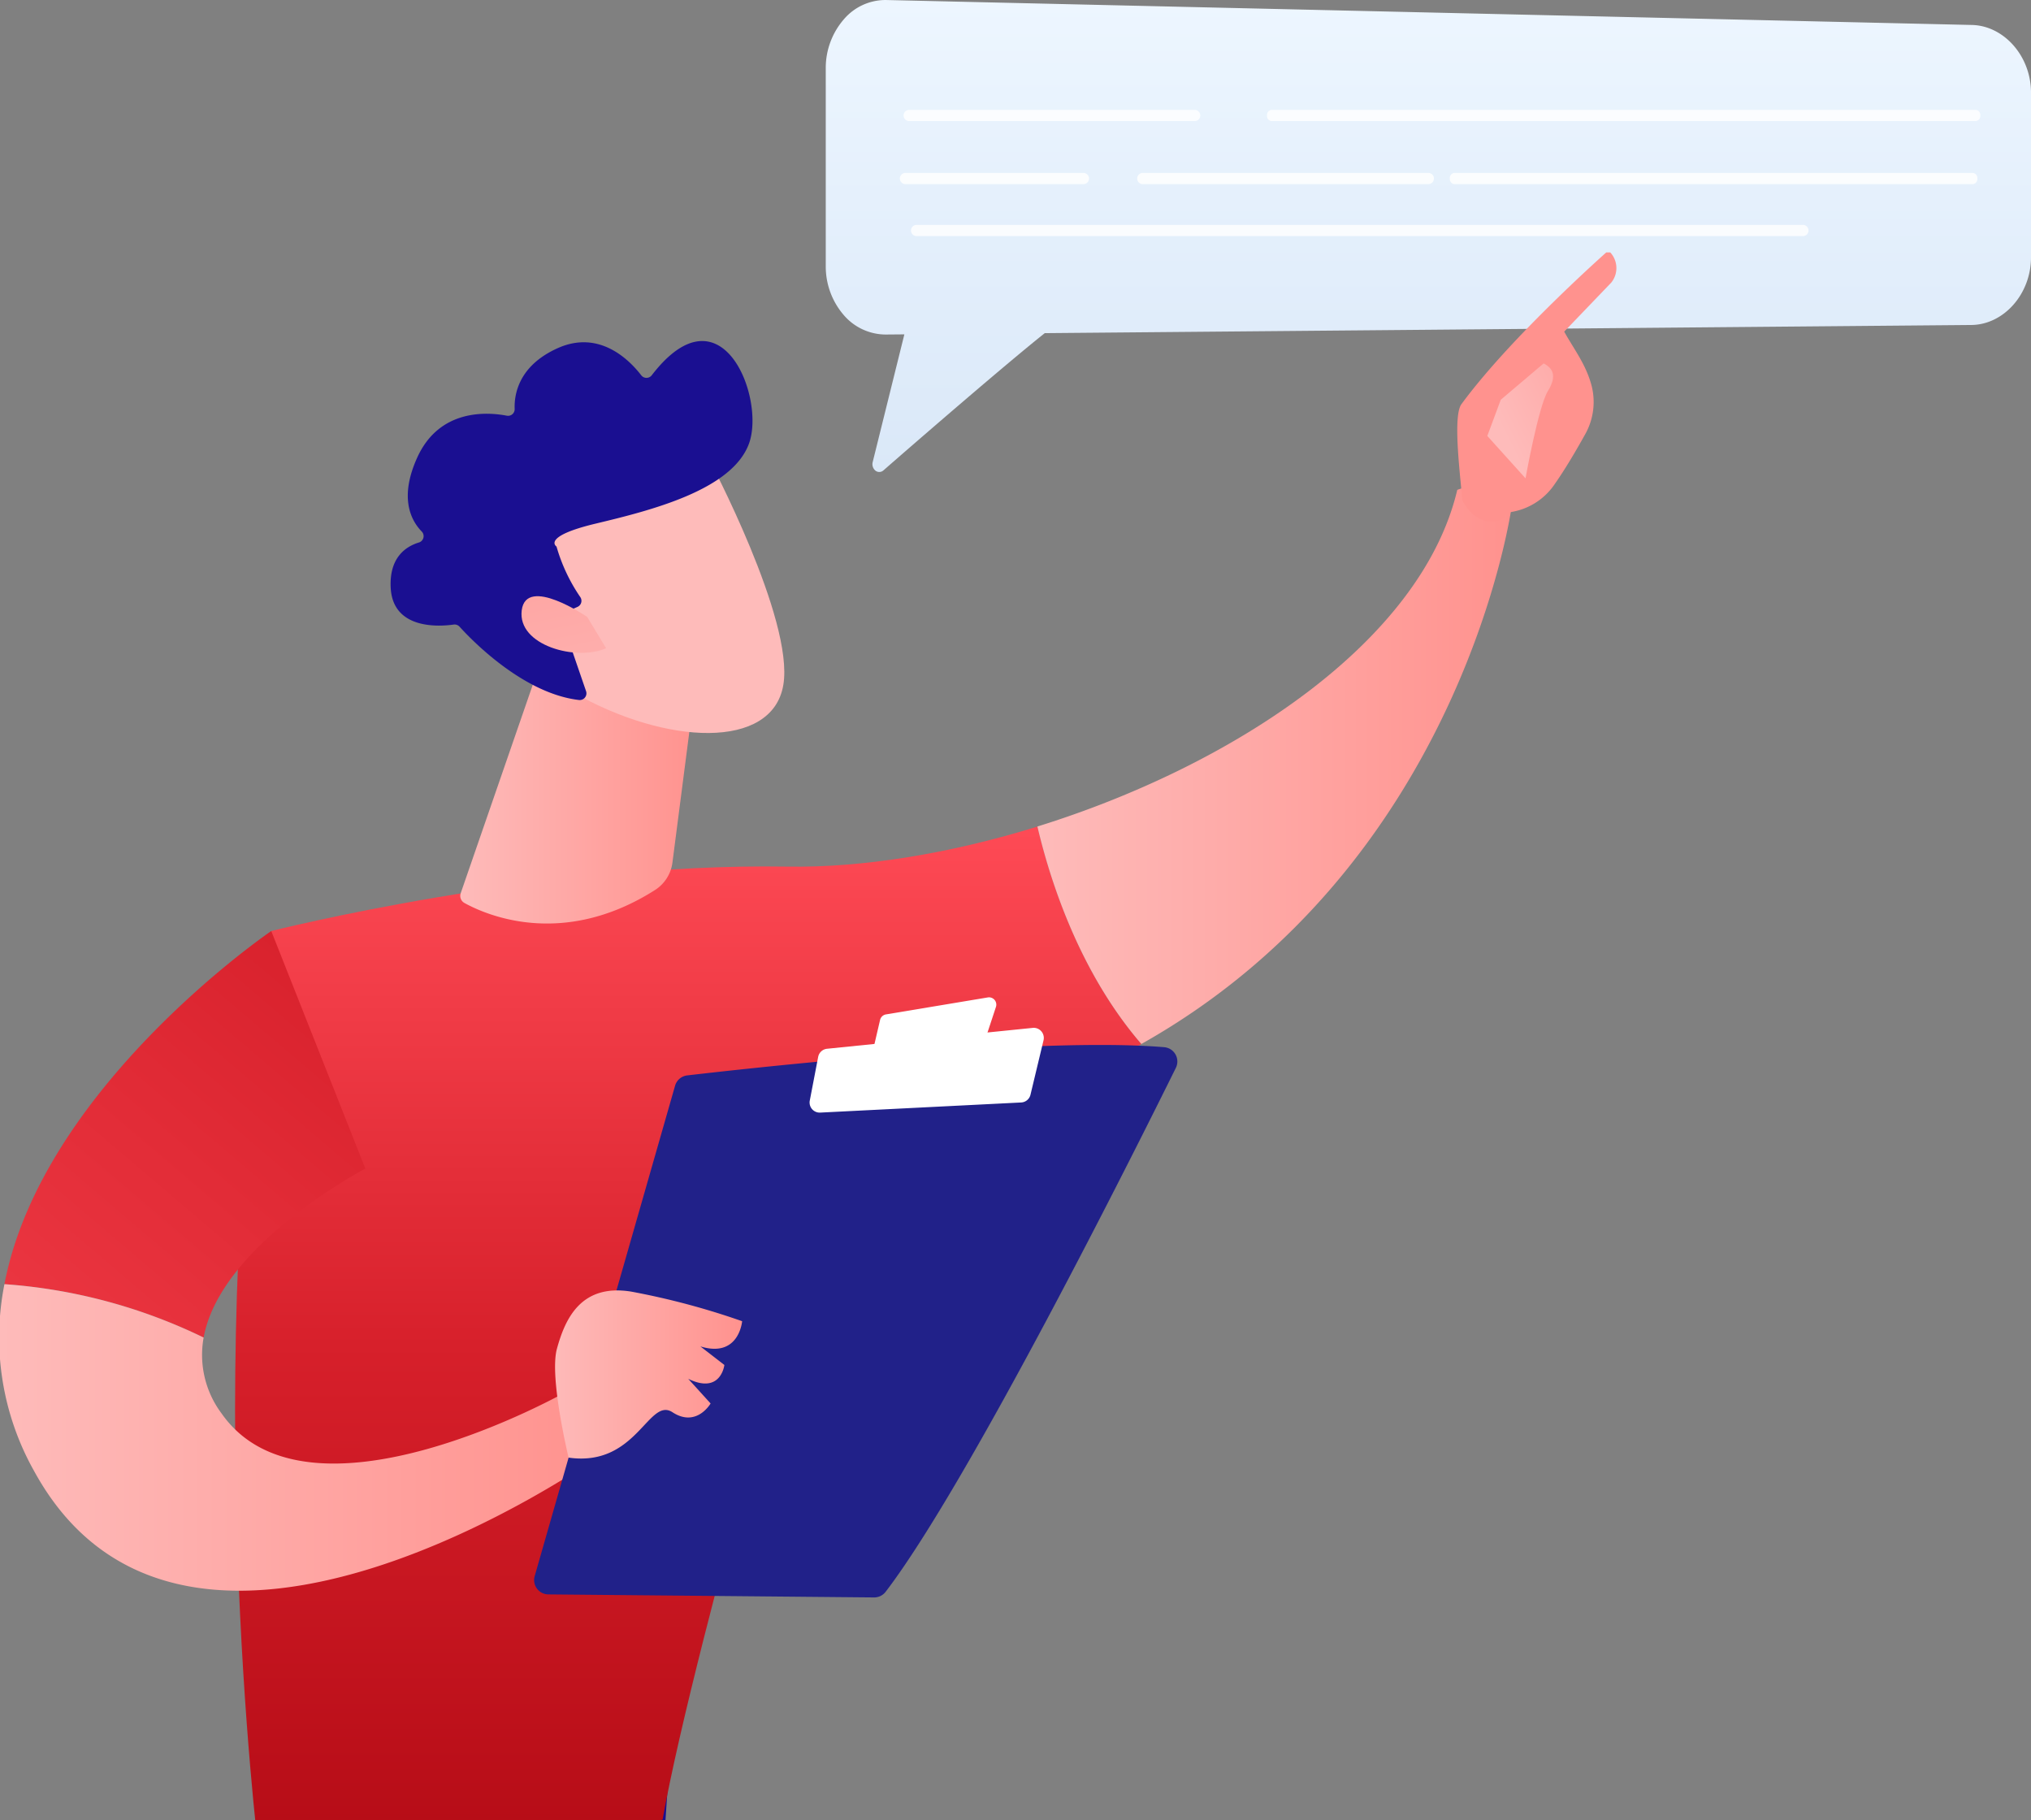 <svg xmlns="http://www.w3.org/2000/svg" xmlns:xlink="http://www.w3.org/1999/xlink" width="326.941" height="292.964" viewBox="0 0 326.941 292.964">
  <rect x="0" y="0" width="326.941" height="292.964" fill="#808080" stroke="none"/>
  <defs>
    <linearGradient id="linear-gradient" x1="0.5" x2="0.5" y2="1" gradientUnits="objectBoundingBox">
      <stop offset="0" stop-color="#edf6ff"/>
      <stop offset="1" stop-color="#dae8f8"/>
    </linearGradient>
    <clipPath id="clip-path">
      <path id="Path_106933" data-name="Path 106933" d="M6216.226,1941.6H5972.215c-11.233,0-20.339-6.819-20.339-15.232V1702.149c0-8.491,9.27-15.342,20.607-15.231l244.011,2.4c11.127.11,20.071,6.9,20.071,15.231v221.814C6236.565,1934.779,6227.459,1941.6,6216.226,1941.6Z" transform="translate(-5951.876 -1686.917)" fill="none"/>
    </clipPath>
    <linearGradient id="linear-gradient-2" x1="0.94" y1="-0.484" x2="-1.895" y2="6.012" gradientUnits="objectBoundingBox">
      <stop offset="0" stop-color="#cb236d"/>
      <stop offset="1" stop-color="#4c246d"/>
    </linearGradient>
    <linearGradient id="linear-gradient-3" y1="0.5" x2="1" y2="0.5" gradientUnits="objectBoundingBox">
      <stop offset="0" stop-color="#febbba"/>
      <stop offset="1" stop-color="#ff928e"/>
    </linearGradient>
    <linearGradient id="linear-gradient-4" y1="0.5" x2="1" y2="0.5" gradientUnits="objectBoundingBox">
      <stop offset="0" stop-color="#09005d"/>
      <stop offset="1" stop-color="#1a0f91"/>
    </linearGradient>
    <linearGradient id="linear-gradient-5" x1="3.08" y1="-2.223" x2="-3.938" y2="5.384" xlink:href="#linear-gradient-2"/>
    <linearGradient id="linear-gradient-8" x1="0.5" x2="0.5" y2="1" gradientUnits="objectBoundingBox">
      <stop offset="0" stop-color="#fe4a55"/>
      <stop offset="0.496" stop-color="#d61f2a"/>
      <stop offset="1" stop-color="#b20a14"/>
    </linearGradient>
    <linearGradient id="linear-gradient-10" x1="-28.009" y1="1.605" x2="-26.009" y2="4.278" xlink:href="#linear-gradient-3"/>
    <linearGradient id="linear-gradient-11" x1="0.339" y1="0.706" x2="2.358" y2="-1.072" xlink:href="#linear-gradient-3"/>
    <linearGradient id="linear-gradient-12" x1="-0.642" y1="1.947" x2="2.468" y2="-2.185" xlink:href="#linear-gradient-8"/>
    <linearGradient id="linear-gradient-16" x1="-28.571" y1="5.005" x2="-28.892" y2="3.94" xlink:href="#linear-gradient-3"/>
    <linearGradient id="linear-gradient-17" x1="-21.669" y1="2.735" x2="-21.463" y2="3.914" xlink:href="#linear-gradient-4"/>
    <linearGradient id="linear-gradient-18" x1="-94.33" y1="21.806" x2="-95.274" y2="17.159" xlink:href="#linear-gradient-3"/>
  </defs>
  <g id="Group_66111" data-name="Group 66111" transform="translate(-5951.876 -1469.833)">
    <g id="Group_66103" data-name="Group 66103" transform="translate(6084.799 1469.833)">
      <path id="Path_106906" data-name="Path 106906" d="M6708.521,1472.955a8.814,8.814,0,0,1,6.8-3.12l174.811,4.017c5.105.118,9.506,4.97,9.506,10.916v26.456c0,6-4.447,10.872-9.6,10.917l-149.163,1.313c-6.191,4.922-20.226,17.071-25.981,22.1a1,1,0,0,1-1.282.029,1.361,1.361,0,0,1-.438-1.367l5.1-20.565-3.017.026a8.933,8.933,0,0,1-6.77-3.168,11.961,11.961,0,0,1-2.867-7.75v-32.01A11.95,11.95,0,0,1,6708.521,1472.955Z" transform="translate(-6705.617 -1469.833)" fill="url(#linear-gradient)"/>
      <path id="Path_106907" data-name="Path 106907" d="M7223.268,1571.056a.819.819,0,0,0-.711-.9h-113.4a.82.82,0,0,0-.712.9h0a.82.82,0,0,0,.712.9h113.4a.819.819,0,0,0,.711-.9Z" transform="translate(-7037.41 -1552.468)" fill="#fff" opacity="0.83"/>
      <path id="Path_106908" data-name="Path 106908" d="M6927.944,1676a.9.9,0,0,0-.9-.9H6784.371a.9.9,0,0,0-.9.9h0a.9.9,0,0,0,.9.9h142.678a.9.9,0,0,0,.9-.9Z" transform="translate(-6769.745 -1638.901)" fill="#fff" opacity="0.83"/>
      <path id="Path_106909" data-name="Path 106909" d="M6824.464,1571.056a.9.9,0,0,0-.9-.9H6777.6a.9.9,0,0,0-.9.9h0a.9.9,0,0,0,.9.9h45.967a.9.9,0,0,0,.9-.9Z" transform="translate(-6764.169 -1552.468)" fill="#fff" opacity="0.83"/>
      <path id="Path_106910" data-name="Path 106910" d="M7037.728,1628.6a.9.9,0,0,0-.9-.9h-45.967a.9.9,0,0,0-.9.9h0a.9.9,0,0,0,.9.9h45.967a.9.9,0,0,0,.9-.9Z" transform="translate(-6939.824 -1599.866)" fill="#fff" opacity="0.83"/>
      <path id="Path_106911" data-name="Path 106911" d="M7360.182,1628.6a.82.82,0,0,0-.712-.9h-83.5a.82.82,0,0,0-.712.9h0a.82.82,0,0,0,.712.9h83.5a.82.82,0,0,0,.712-.9Z" transform="translate(-7174.798 -1599.866)" fill="#fff" opacity="0.83"/>
      <path id="Path_106912" data-name="Path 106912" d="M6803.766,1628.6a.9.9,0,0,0-.9-.9h-28.654a.9.9,0,0,0-.9.9h0a.9.9,0,0,0,.9.9h28.654a.9.9,0,0,0,.9-.9Z" transform="translate(-6761.38 -1599.866)" fill="#fff" opacity="0.83"/>
    </g>
    <g id="Group_66110" data-name="Group 66110" transform="translate(5951.876 1508.116)">
      <g id="Group_66109" data-name="Group 66109" transform="translate(0 0)" clip-path="url(#clip-path)">
        <g id="Group_66108" data-name="Group 66108" transform="translate(-0.127 2.047)">
          <path id="Path_106913" data-name="Path 106913" d="M6545.846,4380.172s-1.744,9.868-2.6,19.636a6.731,6.731,0,0,0,6.438,7.292c13.008.542,40.833,1.6,50.817,1.149a2.189,2.189,0,0,0,1.927-3,4.9,4.9,0,0,0-2.508-2.641l-45.96-21.124Z" transform="translate(-6438.81 -3907.26)" fill="url(#linear-gradient-2)"/>
          <path id="Path_106914" data-name="Path 106914" d="M6550,4338.785l1.4,11.8s8.052,3.748,13.55-.472l-3.334-13.153Z" transform="translate(-6444.395 -3871.67)" fill="url(#linear-gradient-3)"/>
          <path id="Path_106915" data-name="Path 106915" d="M6385.487,3089c-.6,3.082-3.247,153.812,12.865,221.359a2.293,2.293,0,0,1-1.345,2.667,39.922,39.922,0,0,1-13.122,2.667,3.949,3.949,0,0,1-3.917-2.834c-4.606-15.672-26.674-94.193-29.554-169.2-3.217-83.815,0-2.854,0-2.854l1.887-51.809Z" transform="translate(-6278.827 -2843.78)" fill="url(#linear-gradient-4)"/>
          <path id="Path_106916" data-name="Path 106916" d="M6232.4,4409.364s-2.775,4.981-5.46,18.218a4.105,4.105,0,0,0,3.612,4.917c4.3.423,10.908.965,16.2.929a4.093,4.093,0,0,0,4.052-4.567c-.586-4.832-2.414-12.759-8.061-18.937Z" transform="translate(-6178.238 -3931.304)" fill="url(#linear-gradient-5)"/>
          <path id="Path_106917" data-name="Path 106917" d="M6244.483,4320.04l3.272,17.849s3.235,2.406,9.636.662l-1.562-19.205Z" transform="translate(-6192.754 -3857.16)" fill="url(#linear-gradient-3)"/>
          <path id="Path_106918" data-name="Path 106918" d="M6170.664,3076.292c-13.177,79.526,2.858,196.555,8.267,219.461a3.573,3.573,0,0,0,2.884,2.712,23.987,23.987,0,0,0,10.307-.411,3.275,3.275,0,0,0,2.354-3.015c.725-18.518-.581-132.2,11.7-177.132a10.205,10.205,0,0,1,3.937-5.63l23.831-16.942,1.827-27.385Z" transform="translate(-6127.774 -2826.45)" fill="url(#linear-gradient-4)"/>
          <g id="Group_66104" data-name="Group 66104" transform="translate(37.968 37.996)">
            <path id="Path_106919" data-name="Path 106919" d="M6255.34,2230.635c-39.49-.653-83.063,10.369-83.063,10.369-11.771,68.684-2.058,147.907-2.058,147.907,30.572,8.017,65.059-4.9,65.059-4.9,5.082-28.708,28.79-109.5,28.79-109.5,19.295-2.395,35.189-7.961,48.279-15.321-9.984-11.573-14.691-26.3-16.735-35C6281.648,2228.519,6267.521,2230.837,6255.34,2230.635Z" transform="translate(-6166.453 -2169.476)" fill="url(#linear-gradient-8)"/>
            <path id="Path_106920" data-name="Path 106920" d="M6975.217,1916.975a7.556,7.556,0,0,0-8.789-2.469c-5.812,24.548-36.282,44.451-67.587,54.18,2.044,8.705,6.751,23.432,16.735,35.005C6967.529,1974.48,6975.217,1916.975,6975.217,1916.975Z" transform="translate(-6769.684 -1913.982)" fill="url(#linear-gradient-3)"/>
          </g>
          <g id="Group_66105" data-name="Group 66105" transform="translate(234.713)">
            <path id="Path_106921" data-name="Path 106921" d="M7289.939,1740.706c.406,1.29-4.294,3.255-7.062-2.022-.1-2.529-1.635-13.366-.124-15.426,8.05-10.974,23.657-24.732,23.657-24.732a3.714,3.714,0,0,1,.465,5.159l-7.571,7.887c1.583,2.862,3.515,5.277,4.42,8.739a10.606,10.606,0,0,1-1.058,7.808c-1.329,2.394-3.143,5.507-4.856,7.943A10.478,10.478,0,0,1,7289.939,1740.706Z" transform="translate(-7282.092 -1698.525)" fill="url(#linear-gradient-10)"/>
            <path id="Path_106922" data-name="Path 106922" d="M7318.572,1801.523l-6.9,5.849-2.166,5.823,6.152,6.824s2.068-11.554,3.605-14.055S7320,1802.254,7318.572,1801.523Z" transform="translate(-7304.672 -1783.359)" fill="url(#linear-gradient-11)"/>
          </g>
          <path id="Path_106923" data-name="Path 106923" d="M6014.021,2357.821l-15.147-38.238s-36.885,25.062-42.952,56.839a87.294,87.294,0,0,1,32.066,8.594C5990.715,2370.011,6014.021,2357.821,6014.021,2357.821Z" transform="translate(-5955.081 -2210.059)" fill="url(#linear-gradient-12)"/>
          <path id="Path_106924" data-name="Path 106924" d="M6042.327,2659.267s-41.414,23.405-55.387,3.42a15.707,15.707,0,0,1-2.88-12.206,87.278,87.278,0,0,0-32.066-8.594,43.858,43.858,0,0,0,4.768,30.065c24.477,44.775,91.046-2.475,91.046-2.475Z" transform="translate(-5951.153 -2475.524)" fill="url(#linear-gradient-3)"/>
          <g id="Group_66106" data-name="Group 66106" transform="translate(86.107 120.196)">
            <path id="Path_106925" data-name="Path 106925" d="M6439.514,2509.063l22.6-78.931a2.3,2.3,0,0,1,1.947-1.657c4.095-.478,15.96-1.819,29.661-2.978,16.5-1.4,35.667-2.527,47.119-1.565a2.309,2.309,0,0,1,1.888,3.323c-6.512,13.175-33.3,66.769-46.714,84.326a2.316,2.316,0,0,1-1.863.915l-52.441-.488A2.309,2.309,0,0,1,6439.514,2509.063Z" transform="translate(-6439.423 -2415.906)" fill="#212189"/>
            <path id="Path_106926" data-name="Path 106926" d="M6751.345,2382.844l16.387-2.73a1.176,1.176,0,0,1,1.31,1.529l-1.622,4.916a1.175,1.175,0,0,1-.961.8l-15.769,2.106a1.176,1.176,0,0,1-1.3-1.434l1-4.292A1.176,1.176,0,0,1,6751.345,2382.844Z" transform="translate(-6694.7 -2380.097)" fill="#fff"/>
            <path id="Path_106927" data-name="Path 106927" d="M6690.913,2419.651l1.35-7.032a1.625,1.625,0,0,1,1.433-1.311l33.1-3.359a1.626,1.626,0,0,1,1.744,2l-2.1,8.762a1.625,1.625,0,0,1-1.5,1.244l-32.343,1.628A1.625,1.625,0,0,1,6690.913,2419.651Z" transform="translate(-6646.538 -2403.031)" fill="#fff"/>
            <path id="Path_106928" data-name="Path 106928" d="M6460.719,2674.514s-3.148-12.946-1.878-17.539,3.731-10.5,11.933-9.186a120.01,120.01,0,0,1,17.877,4.767s-.489,5.983-6.723,4.053l3.866,2.991s-.552,4.791-5.818,2.231l3.6,3.967s-2.262,3.934-6.135,1.411S6471.705,2676.073,6460.719,2674.514Z" transform="translate(-6455.167 -2600.427)" fill="url(#linear-gradient-3)"/>
          </g>
          <path id="Path_106929" data-name="Path 106929" d="M6384.639,2078.993l-12.564,36.337a1.31,1.31,0,0,0,.6,1.577c3.425,1.894,15.765,7.368,30.636-2.061a6.171,6.171,0,0,0,2.84-4.4l4.068-31.45Z" transform="translate(-6297.784 -2011.897)" fill="url(#linear-gradient-3)"/>
          <g id="Group_66107" data-name="Group 66107" transform="translate(63.008 14.562)">
            <path id="Path_106930" data-name="Path 106930" d="M6448.275,1888.183s13.8,25.973,12.029,36.465-18.868,9.739-33.8,1.217l-10.434-28.045Z" transform="translate(-6397.088 -1869.298)" fill="url(#linear-gradient-16)"/>
            <path id="Path_106931" data-name="Path 106931" d="M6338.514,1823.891a1.07,1.07,0,0,0,.468-1.567,27.942,27.942,0,0,1-3.839-8.15s-2.48-1.589,6.313-3.693,21.906-5.372,24.663-12.857c2.688-7.3-4.374-25.65-15.639-11.027a1.07,1.07,0,0,1-1.7.012c-1.847-2.4-6.7-7.392-13.442-4.368-6.308,2.83-7.019,7.452-6.932,9.782a1.064,1.064,0,0,1-1.261,1.09c-3.189-.608-10.843-1.131-14.415,6.72-2.942,6.467-1.03,10.127.712,11.918a1.067,1.067,0,0,1-.457,1.772c-2.1.642-4.8,2.419-4.531,7.329.374,6.789,7.965,6.191,10.126,5.881a1.072,1.072,0,0,1,.95.336c1.853,2.051,10.2,10.757,19.236,11.807a1.079,1.079,0,0,0,1.133-1.427l-3.91-11.367a1.076,1.076,0,0,1,.582-1.333Z" transform="translate(-6308.439 -1781.097)" fill="url(#linear-gradient-17)"/>
            <path id="Path_106932" data-name="Path 106932" d="M6438.479,2017.32s-9.824-6.74-10.542-1.064,8.847,8.222,13.584,6.106Z" transform="translate(-6406.833 -1972.912)" fill="url(#linear-gradient-18)"/>
          </g>
        </g>
      </g>
    </g>
  </g>
</svg>
